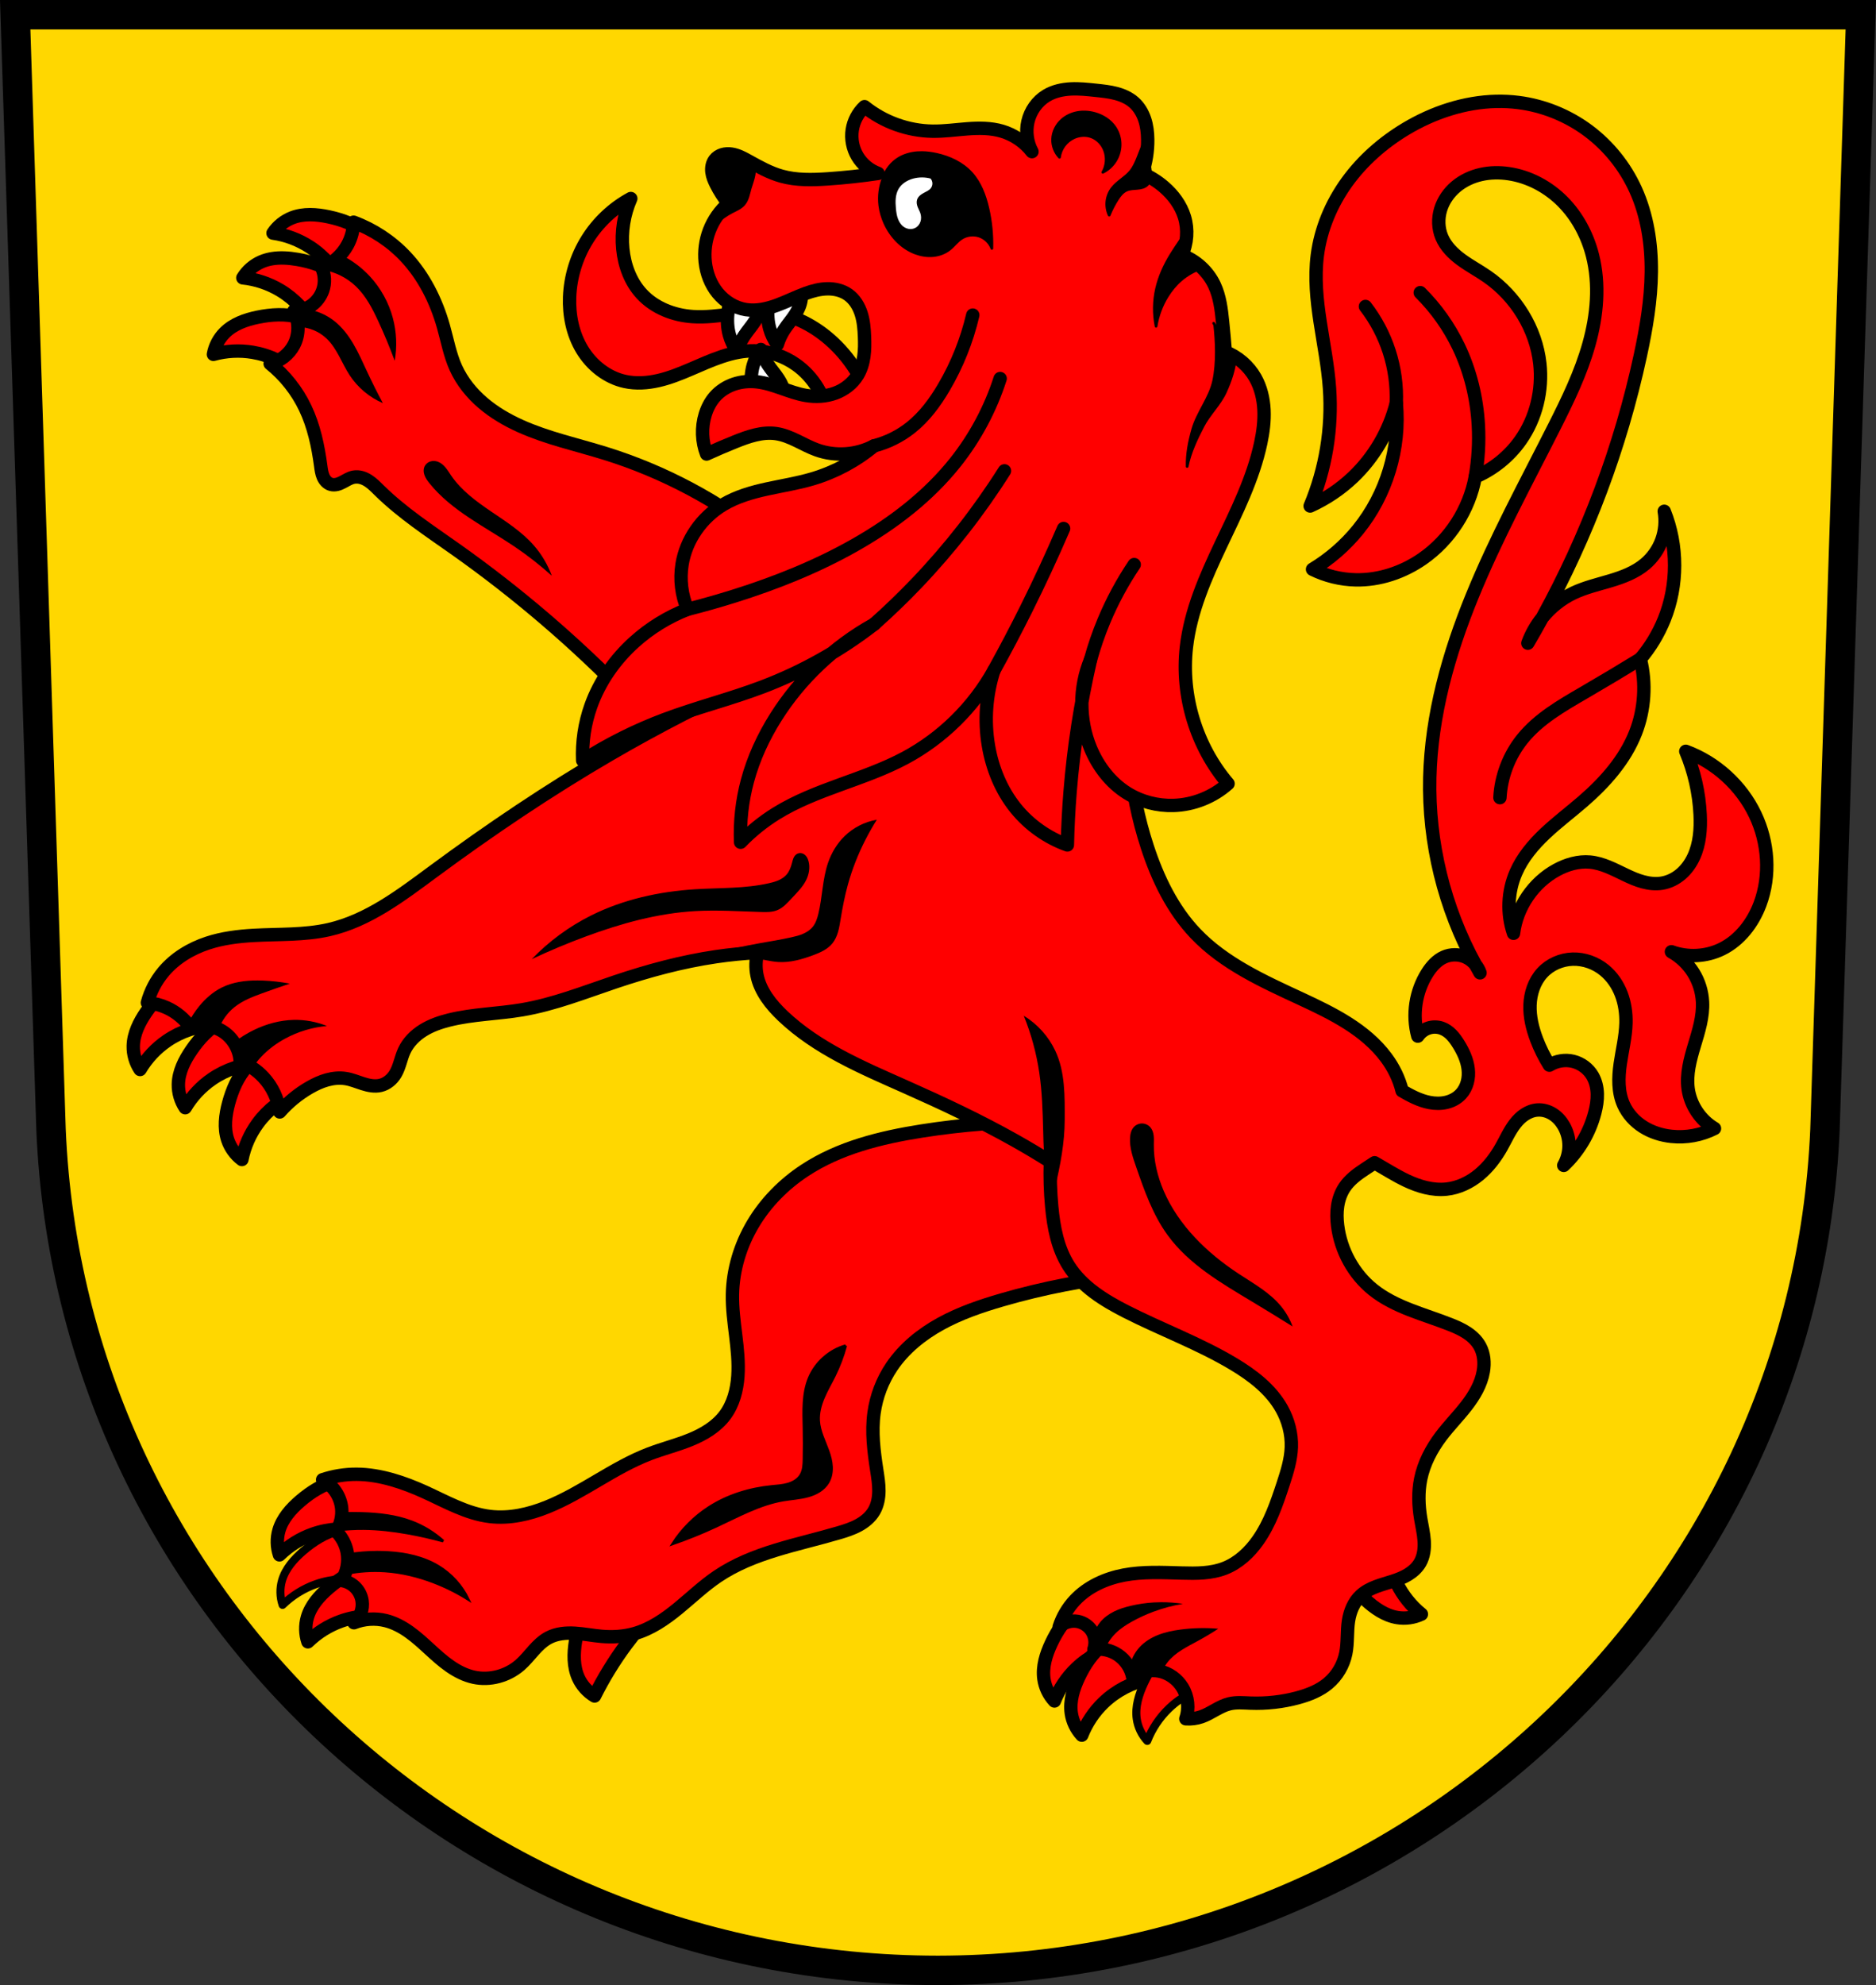 <?xml version="1.0" encoding="UTF-8" standalone="no"?>
<!-- Created with Inkscape (http://www.inkscape.org/) -->

<svg
   xmlns:dc="http://purl.org/dc/elements/1.1/"
   xmlns:cc="http://creativecommons.org/ns#"
   xmlns:rdf="http://www.w3.org/1999/02/22-rdf-syntax-ns#"
   xmlns:svg="http://www.w3.org/2000/svg"
   xmlns="http://www.w3.org/2000/svg"
   xmlns:sodipodi="http://sodipodi.sourceforge.net/DTD/sodipodi-0.dtd"
   xmlns:inkscape="http://www.inkscape.org/namespaces/inkscape"
   width="197.932mm"
   height="209.344mm"
   viewBox="0 0 701.334 741.769"
   id="svg13395"
   version="1.1"
   inkscape:version="0.91 r13725"
   sodipodi:docname="DEU Laufenburg COA.svg">
  <rect x="0" y="0" width="701.334" height="741.769" fill="#333333" stroke="none"/>
  <defs
     id="defs13397">
    <inkscape:path-effect
       effect="spiro"
       id="path-effect21100"
       is_visible="true" />
    <inkscape:path-effect
       effect="spiro"
       id="path-effect21096"
       is_visible="true" />
    <inkscape:path-effect
       effect="spiro"
       id="path-effect21055"
       is_visible="true" />
    <inkscape:path-effect
       effect="spiro"
       id="path-effect21051"
       is_visible="true" />
    <inkscape:path-effect
       effect="spiro"
       id="path-effect21047"
       is_visible="true" />
    <inkscape:path-effect
       effect="spiro"
       id="path-effect21043"
       is_visible="true" />
    <inkscape:path-effect
       effect="spiro"
       id="path-effect15719"
       is_visible="true" />
    <inkscape:path-effect
       effect="spiro"
       id="path-effect15714"
       is_visible="true" />
    <inkscape:path-effect
       effect="spiro"
       id="path-effect15709"
       is_visible="true" />
    <inkscape:path-effect
       effect="spiro"
       id="path-effect15703"
       is_visible="true" />
    <inkscape:path-effect
       effect="spiro"
       id="path-effect15699"
       is_visible="true" />
    <inkscape:path-effect
       effect="spiro"
       id="path-effect15694"
       is_visible="true" />
    <inkscape:path-effect
       effect="spiro"
       id="path-effect15690"
       is_visible="true" />
    <inkscape:path-effect
       effect="spiro"
       id="path-effect15686"
       is_visible="true" />
    <inkscape:path-effect
       effect="spiro"
       id="path-effect15682"
       is_visible="true" />
    <inkscape:path-effect
       effect="spiro"
       id="path-effect15678"
       is_visible="true" />
    <inkscape:path-effect
       effect="spiro"
       id="path-effect15674"
       is_visible="true" />
    <inkscape:path-effect
       effect="spiro"
       id="path-effect15670"
       is_visible="true" />
    <inkscape:path-effect
       effect="spiro"
       id="path-effect15611"
       is_visible="true" />
    <inkscape:path-effect
       effect="spiro"
       id="path-effect15541"
       is_visible="true" />
    <inkscape:path-effect
       effect="spiro"
       id="path-effect15537"
       is_visible="true" />
    <inkscape:path-effect
       effect="spiro"
       id="path-effect15532"
       is_visible="true" />
    <inkscape:path-effect
       effect="spiro"
       id="path-effect15528"
       is_visible="true" />
    <inkscape:path-effect
       effect="spiro"
       id="path-effect15523"
       is_visible="true" />
    <inkscape:path-effect
       effect="spiro"
       id="path-effect15518"
       is_visible="true" />
    <inkscape:path-effect
       effect="spiro"
       id="path-effect15513"
       is_visible="true" />
    <inkscape:path-effect
       effect="spiro"
       id="path-effect15508"
       is_visible="true" />
    <inkscape:path-effect
       effect="spiro"
       id="path-effect15503"
       is_visible="true" />
    <inkscape:path-effect
       effect="spiro"
       id="path-effect15499"
       is_visible="true" />
    <inkscape:path-effect
       effect="spiro"
       id="path-effect15495"
       is_visible="true" />
    <inkscape:path-effect
       effect="spiro"
       id="path-effect15387"
       is_visible="true" />
    <inkscape:path-effect
       effect="spiro"
       id="path-effect15216"
       is_visible="true" />
    <inkscape:path-effect
       effect="spiro"
       id="path-effect15212"
       is_visible="true" />
    <inkscape:path-effect
       effect="spiro"
       id="path-effect15207"
       is_visible="true" />
    <inkscape:path-effect
       effect="spiro"
       id="path-effect15203"
       is_visible="true" />
    <inkscape:path-effect
       effect="spiro"
       id="path-effect15194"
       is_visible="true" />
    <inkscape:path-effect
       effect="spiro"
       id="path-effect15189"
       is_visible="true" />
    <inkscape:path-effect
       effect="spiro"
       id="path-effect15184"
       is_visible="true" />
    <inkscape:path-effect
       effect="spiro"
       id="path-effect15179"
       is_visible="true" />
    <inkscape:path-effect
       effect="spiro"
       id="path-effect15174"
       is_visible="true" />
    <inkscape:path-effect
       effect="spiro"
       id="path-effect15170"
       is_visible="true" />
    <inkscape:path-effect
       effect="spiro"
       id="path-effect15165"
       is_visible="true" />
    <inkscape:path-effect
       effect="spiro"
       id="path-effect15159"
       is_visible="true" />
    <inkscape:path-effect
       effect="spiro"
       id="path-effect15155"
       is_visible="true" />
    <inkscape:path-effect
       effect="spiro"
       id="path-effect15151"
       is_visible="true" />
    <inkscape:path-effect
       effect="spiro"
       id="path-effect14775"
       is_visible="true" />
    <inkscape:path-effect
       effect="spiro"
       id="path-effect14771"
       is_visible="true" />
    <inkscape:path-effect
       effect="spiro"
       id="path-effect14767"
       is_visible="true" />
    <inkscape:path-effect
       effect="spiro"
       id="path-effect14763"
       is_visible="true" />
    <inkscape:path-effect
       effect="spiro"
       id="path-effect14723"
       is_visible="true" />
    <inkscape:path-effect
       effect="spiro"
       id="path-effect14723-1"
       is_visible="true" />
    <inkscape:path-effect
       effect="spiro"
       id="path-effect14723-1-8"
       is_visible="true" />
    <inkscape:path-effect
       effect="spiro"
       id="path-effect14763-1"
       is_visible="true" />
    <inkscape:path-effect
       effect="spiro"
       id="path-effect14723-1-8-4"
       is_visible="true" />
    <inkscape:path-effect
       effect="spiro"
       id="path-effect14723-1-6"
       is_visible="true" />
    <inkscape:path-effect
       effect="spiro"
       id="path-effect14723-9"
       is_visible="true" />
    <inkscape:path-effect
       effect="spiro"
       id="path-effect14723-7"
       is_visible="true" />
    <inkscape:path-effect
       effect="spiro"
       id="path-effect14723-6"
       is_visible="true" />
    <inkscape:path-effect
       effect="spiro"
       id="path-effect14723-11"
       is_visible="true" />
    <inkscape:path-effect
       effect="spiro"
       id="path-effect15203-3"
       is_visible="true" />
    <inkscape:path-effect
       effect="spiro"
       id="path-effect14723-6-2"
       is_visible="true" />
    <inkscape:path-effect
       effect="spiro"
       id="path-effect14723-7-3"
       is_visible="true" />
    <inkscape:path-effect
       effect="spiro"
       id="path-effect14723-6-2-2"
       is_visible="true" />
    <inkscape:path-effect
       effect="spiro"
       id="path-effect14723-6-2-2-8"
       is_visible="true" />
    <inkscape:path-effect
       effect="spiro"
       id="path-effect14723-6-2-2-7"
       is_visible="true" />
    <inkscape:path-effect
       effect="spiro"
       id="path-effect14723-6-2-2-9"
       is_visible="true" />
    <inkscape:path-effect
       effect="spiro"
       id="path-effect14723-6-2-2-9-6"
       is_visible="true" />
    <inkscape:path-effect
       effect="spiro"
       id="path-effect14723-6-2-2-9-5"
       is_visible="true" />
    <inkscape:path-effect
       effect="spiro"
       id="path-effect14723-6-2-2-9-9"
       is_visible="true" />
    <inkscape:path-effect
       effect="spiro"
       id="path-effect14723-6-2-2-9-5-4"
       is_visible="true" />
    <inkscape:path-effect
       effect="spiro"
       id="path-effect14723-6-2-2-9-6-3"
       is_visible="true" />
    <inkscape:path-effect
       effect="spiro"
       id="path-effect14723-6-2-2-9-8"
       is_visible="true" />
    <inkscape:path-effect
       effect="spiro"
       id="path-effect14723-6-2-2-7-7"
       is_visible="true" />
    <inkscape:path-effect
       effect="spiro"
       id="path-effect14723-6-2-2-8-9"
       is_visible="true" />
    <inkscape:path-effect
       effect="spiro"
       id="path-effect14723-6-2-2-95"
       is_visible="true" />
    <inkscape:path-effect
       effect="spiro"
       id="path-effect15495-0"
       is_visible="true" />
    <inkscape:path-effect
       effect="spiro"
       id="path-effect15611-9"
       is_visible="true" />
    <inkscape:path-effect
       effect="spiro"
       id="path-effect21100-2"
       is_visible="true" />
    <inkscape:path-effect
       effect="spiro"
       id="path-effect21100-5"
       is_visible="true" />
  </defs>
  <sodipodi:namedview
     id="base"
     pagecolor="#ffffff"
     bordercolor="#666666"
     borderopacity="1.0"
     inkscape:pageopacity="0.0"
     inkscape:pageshadow="2"
     inkscape:zoom="0.72798985"
     inkscape:cx="350.66705"
     inkscape:cy="370.88431"
     inkscape:document-units="px"
     inkscape:current-layer="layer1"
     showgrid="false"
     inkscape:window-width="1366"
     inkscape:window-height="745"
     inkscape:window-x="-8"
     inkscape:window-y="-8"
     inkscape:window-maximized="1"
     fit-margin-top="0"
     fit-margin-left="0"
     fit-margin-right="0"
     fit-margin-bottom="0"
     inkscape:snap-midpoints="true"
     inkscape:snap-smooth-nodes="true"
     inkscape:object-nodes="true"
     inkscape:snap-nodes="false" />
  <g
     inkscape:label="Ebene 1"
     inkscape:groupmode="layer"
     id="layer1"
     transform="translate(-31.018,-30.621)">
    <path
       style="fill:#ffd700;fill-rule:evenodd;stroke:none;stroke-width:11;stroke-opacity:1;fill-opacity:1"
       inkscape:connector-curvature="0"
       d="m 36.698,36.121 13.398,416.624 c 7.415,175.25 153.92,314.046 331.589,314.144 177.51,-0.215 324.069,-139.061 331.589,-314.144 l 13.398,-416.624 -344.979,0 z"
       id="path10563-0-5" />
    <path
       style="fill:none;fill-rule:evenodd;stroke:#000000;stroke-width:11;stroke-opacity:1"
       inkscape:connector-curvature="0"
       d="m 36.698,36.121 13.398,416.624 c 7.415,175.25 153.92,314.046 331.589,314.144 177.51,-0.215 324.069,-139.061 331.589,-314.144 l 13.398,-416.624 -344.979,0 z"
       id="path10563-0" />
    <path
       inkscape:connector-curvature="0"
       style="fill:#ff0000;fill-opacity:1;fill-rule:evenodd;stroke:#000000;stroke-width:5;stroke-linecap:butt;stroke-linejoin:round;stroke-miterlimit:4;stroke-dasharray:none;stroke-opacity:1"
       d="m 266.837,104.813 c -6.637,3.596 -12.315,8.944 -16.303,15.353 -3.988,6.409 -6.276,13.867 -6.57,21.409 -0.266,6.834 1.139,13.825 4.681,19.675 3.542,5.85 9.332,10.46 16.015,11.912 4.111,0.894 8.415,0.596 12.515,-0.346 4.101,-0.942 8.027,-2.513 11.894,-4.171 7.734,-3.314 15.647,-7.082 24.06,-6.922 5.535,0.105 11.007,1.975 15.524,5.175 6.495,4.601 10.945,11.984 11.98,19.876 l 16.884,-2.176 c -2.335,-9.833 -7.612,-18.946 -14.976,-25.868 -6.507,-6.115 -14.805,-10.568 -23.692,-11.439 -9.61,-0.941 -19.23,2.279 -28.864,1.635 -7.102,-0.474 -14.219,-3.226 -19.06,-8.443 -4.225,-4.553 -6.473,-10.698 -7.08,-16.88 -0.627,-6.381 0.413,-12.921 2.993,-18.791 z M 162.59,583.313 c -1.946,-0.008 -3.892,0.219 -5.782,0.683 -5.04,1.237 -9.561,4.084 -13.505,7.457 -3.503,2.996 -6.721,6.605 -8.008,11.031 -0.864,2.972 -0.79,6.207 0.204,9.139 3.523,-3.449 7.807,-6.115 12.457,-7.757 5.988,-2.115 12.574,-2.508 18.77,-1.116 l 5.324,-17.477 c -2.977,-1.286 -6.218,-1.948 -9.461,-1.96 z m 369.393,17.22 c -1.491,4.97 -1.312,10.426 0.501,15.288 1.814,4.862 5.165,9.023 8.972,12.549 3.382,3.132 7.339,5.911 11.885,6.675 3.052,0.513 6.259,0.066 9.056,-1.261 -3.834,-3.1 -6.981,-7.046 -9.152,-11.473 -2.795,-5.702 -3.948,-12.197 -3.283,-18.513 l -17.978,-3.265 z"
       id="path14721-90-7" />
    <path
       style="fill:#ff0000;fill-opacity:1;fill-rule:evenodd;stroke:#000000;stroke-width:3;stroke-linecap:butt;stroke-linejoin:round;stroke-miterlimit:4;stroke-dasharray:none;stroke-opacity:1"
       d="m 167.882,621.455 c -6.196,-1.392 -12.782,-1.001 -18.77,1.113 -4.649,1.642 -8.933,4.311 -12.456,7.76 -0.994,-2.931 -1.065,-6.168 -0.202,-9.14 1.286,-4.426 4.504,-8.034 8.007,-11.03 3.944,-3.373 8.464,-6.22 13.504,-7.457 5.039,-1.237 10.479,-0.782 15.243,1.275 l -5.326,17.479 z"
       id="path14721-1-6"
       inkscape:path-effect="#path-effect14723-7-3"
       inkscape:original-d="m 167.88223,621.45524 c 0,0 -12.79768,-0.78773 -18.77004,1.11344 -4.66143,1.48385 -12.45634,7.75963 -12.45634,7.75963 0,0 -1.1107,-6.2316 -0.20151,-9.14036 1.35538,-4.33632 4.60247,-8.02142 8.00698,-11.02981 3.85332,-3.40496 8.47576,-6.38259 13.50442,-7.45729 4.98607,-1.06559 15.2428,1.27492 15.2428,1.27492 z"
       inkscape:connector-curvature="0"
       sodipodi:nodetypes="cacaaacc"
       inkscape:transform-center-x="-11.467629"
       inkscape:transform-center-y="-9.1296108" />
    <path
       style="fill:#ff0000;fill-opacity:1;fill-rule:evenodd;stroke:#000000;stroke-width:5;stroke-linecap:butt;stroke-linejoin:round;stroke-miterlimit:4;stroke-dasharray:none;stroke-opacity:1"
       d="m 142.424,170.36 c -4.751,-4.214 -10.705,-7.056 -16.969,-8.099 -4.864,-0.81 -9.904,-0.545 -14.655,0.771 0.547,-3.047 2.049,-5.914 4.242,-8.099 3.266,-3.253 7.827,-4.856 12.341,-5.785 5.083,-1.046 10.417,-1.353 15.427,0 5.01,1.353 9.551,4.381 12.727,8.484 l -13.113,12.727 z"
       id="path14721-9"
       inkscape:path-effect="#path-effect14723-9"
       inkscape:original-d="m 142.42369,170.35978 c 0,0 -10.82216,-6.87599 -16.9694,-8.09877 -4.7979,-0.95437 -14.65542,0.77132 -14.65542,0.77132 0,0 2.04028,-5.99198 4.24236,-8.09878 3.28279,-3.14078 7.90675,-4.79706 12.34139,-5.78483 5.01926,-1.11797 10.50514,-1.49008 15.42675,0 4.87989,1.47746 12.72707,8.48442 12.72707,8.48442 z"
       inkscape:connector-curvature="0"
       sodipodi:nodetypes="cacaaacc" />
    <path
       inkscape:connector-curvature="0"
       style="fill:#ff0000;fill-opacity:1;fill-rule:evenodd;stroke:#000000;stroke-width:5;stroke-linecap:butt;stroke-linejoin:round;stroke-miterlimit:4;stroke-dasharray:none;stroke-opacity:1"
       d="m 137.114,127.017 c -2.896,-0.08 -5.774,0.286 -8.416,1.435 -2.839,1.234 -5.283,3.355 -6.904,5.992 4.904,0.508 9.695,2.1 13.928,4.628 5.452,3.256 9.957,8.073 12.843,13.73 l 16.853,-7.064 c -1.46,-4.979 -4.585,-9.456 -8.756,-12.543 -4.171,-3.087 -9.25,-4.747 -14.364,-5.627 -1.703,-0.293 -3.447,-0.503 -5.185,-0.55 z m 36.102,488.791 c -1.946,-0.008 -3.892,0.219 -5.782,0.683 -5.04,1.237 -9.561,4.084 -13.505,7.457 -3.503,2.996 -6.718,6.605 -8.004,11.031 -0.864,2.972 -0.793,6.207 0.201,9.139 3.523,-3.449 7.807,-6.118 12.457,-7.76 5.988,-2.115 12.574,-2.505 18.77,-1.113 l 5.327,-17.48 c -2.977,-1.286 -6.221,-1.945 -9.464,-1.957 z m 117.192,3.614 -26.369,1.172 c -4.961,1.522 -9.397,4.704 -12.432,8.913 -3.035,4.21 -4.629,9.307 -5.445,14.432 -0.724,4.552 -0.836,9.384 1.054,13.588 1.27,2.823 3.424,5.242 6.081,6.829 3.36,-6.722 7.306,-13.151 11.779,-19.19 7.189,-9.706 15.742,-18.399 25.33,-25.744 z"
       id="path14721-5-8" />
    <path
       style="fill:#ff0000;fill-opacity:1;fill-rule:evenodd;stroke:#000000;stroke-width:5;stroke-linecap:butt;stroke-linejoin:round;stroke-miterlimit:4;stroke-dasharray:none;stroke-opacity:1"
       d="m 159.133,137.095 c -2.668,-5.763 -6.987,-10.75 -12.311,-14.212 -4.133,-2.688 -8.858,-4.462 -13.74,-5.157 1.72,-2.573 4.245,-4.6 7.129,-5.725 4.294,-1.674 9.116,-1.318 13.625,-0.363 5.077,1.075 10.088,2.928 14.138,6.173 4.05,3.244 7,7.836 8.269,12.868 l -17.11,6.416 z"
       id="path14721-5-9-0"
       inkscape:path-effect="#path-effect14723-1-8-4"
       inkscape:original-d="m 159.13348,137.09455 c 0,0 -7.16647,-10.63184 -12.3108,-14.21219 -4.01513,-2.79442 -13.73959,-5.15726 -13.73959,-5.15726 0,0 4.26757,-4.67497 7.12872,-5.72463 4.26534,-1.5648 9.16574,-1.23248 13.62514,-0.36326 5.04726,0.98379 10.22371,2.83787 14.13785,6.17276 3.88094,3.30664 8.26858,12.86809 8.26858,12.86809 z"
       inkscape:connector-curvature="0"
       sodipodi:nodetypes="cacaaacc"
       inkscape:transform-center-x="-13.148696"
       inkscape:transform-center-y="4.4410317" />
    <path
       inkscape:connector-curvature="0"
       style="fill:#ff0000;fill-opacity:1;fill-rule:evenodd;stroke:#000000;stroke-width:5;stroke-linecap:butt;stroke-linejoin:round;stroke-miterlimit:4;stroke-dasharray:none;stroke-opacity:1"
       d="m 163.202,113.649 c -0.067,2.961 -0.851,5.904 -2.266,8.505 -2.089,3.839 -5.57,6.9 -9.643,8.483 1.195,2.643 1.337,5.743 0.386,8.483 -0.773,2.228 -2.252,4.207 -4.171,5.577 -1.919,1.371 -4.27,2.128 -6.629,2.136 2.049,3.907 2.049,8.821 0,12.728 -1.797,3.426 -5.112,6.02 -8.87,6.941 5.54,4.452 10.061,10.166 13.115,16.583 3.216,6.757 4.788,14.178 5.785,21.595 0.187,1.394 0.36,2.816 0.921,4.106 0.281,0.645 0.66,1.252 1.153,1.753 0.493,0.501 1.104,0.894 1.781,1.085 0.729,0.205 1.514,0.17 2.251,-0.006 0.737,-0.177 1.434,-0.49 2.105,-0.841 1.343,-0.702 2.638,-1.572 4.127,-1.852 0.928,-0.174 1.894,-0.109 2.807,0.133 0.913,0.242 1.776,0.655 2.572,1.162 1.593,1.015 2.916,2.392 4.263,3.716 8.578,8.424 18.726,15.039 28.54,21.985 22.954,16.247 44.414,34.602 64.02,54.762 l 21.982,-11.955 30.082,-46.665 c -17.818,-14.306 -38.342,-25.224 -60.162,-32.008 -10.609,-3.298 -21.568,-5.647 -31.706,-10.193 -5.069,-2.273 -9.92,-5.1 -14.138,-8.715 -4.218,-3.615 -7.794,-8.039 -10.079,-13.102 -2.211,-4.899 -3.168,-10.254 -4.628,-15.427 -2.731,-9.671 -7.358,-18.926 -14.268,-26.223 -5.354,-5.653 -12.027,-10.053 -19.333,-12.747 z m 258.481,336.096 c -15.424,-0.07 -30.855,1.096 -46.091,3.497 -15.33,2.415 -30.817,6.224 -43.776,14.762 -7.761,5.114 -14.467,11.881 -19.237,19.857 -4.769,7.977 -7.567,17.169 -7.739,26.461 -0.189,10.214 2.738,20.347 2.034,30.539 -0.358,5.176 -1.723,10.414 -4.82,14.577 -3.21,4.314 -8.034,7.16 -13.016,9.182 -4.982,2.022 -10.226,3.331 -15.248,5.253 -13.411,5.131 -24.863,14.473 -38.177,19.851 -6.77,2.735 -14.125,4.418 -21.376,3.562 -8.679,-1.025 -16.477,-5.547 -24.434,-9.16 -3.963,-1.8 -8.027,-3.394 -12.215,-4.582 -4.307,-1.221 -8.756,-2.012 -13.233,-2.037 -4.315,-0.024 -8.634,0.668 -12.726,2.037 3.924,2.115 6.683,6.253 7.126,10.688 0.3,3.003 -0.43,6.1 -2.037,8.653 2.077,2.063 3.516,4.759 4.072,7.633 0.706,3.648 -0.037,7.558 -2.034,10.691 1.909,0.277 3.719,1.183 5.083,2.547 1.364,1.364 2.274,3.177 2.551,5.086 0.217,1.497 0.052,3.048 -0.479,4.464 -0.531,1.416 -1.428,2.694 -2.575,3.679 3.77,-1.486 8.006,-1.762 11.937,-0.779 3.196,0.799 6.148,2.395 8.827,4.313 2.678,1.917 5.106,4.159 7.535,6.384 2.428,2.226 4.875,4.451 7.581,6.329 2.706,1.878 5.696,3.41 8.913,4.115 6.047,1.325 12.652,-0.501 17.307,-4.582 1.859,-1.63 3.408,-3.573 5.058,-5.413 1.65,-1.841 3.443,-3.614 5.63,-4.767 2.976,-1.57 6.467,-1.878 9.825,-1.676 3.359,0.202 6.674,0.884 10.026,1.169 4.094,0.348 8.261,0.098 12.215,-1.017 6.09,-1.717 11.434,-5.4 16.327,-9.411 4.893,-4.011 9.48,-8.425 14.723,-11.968 13.36,-9.029 29.83,-11.736 45.3,-16.287 2.548,-0.75 5.098,-1.563 7.433,-2.829 2.335,-1.266 4.466,-3.023 5.803,-5.318 1.311,-2.25 1.798,-4.902 1.818,-7.506 0.02,-2.604 -0.404,-5.189 -0.801,-7.763 -1.091,-7.076 -1.992,-14.282 -1.017,-21.375 0.848,-6.172 3.13,-12.144 6.616,-17.307 4.589,-6.796 11.162,-12.091 18.349,-16.039 7.188,-3.948 15.003,-6.617 22.879,-8.901 15.457,-4.482 31.324,-7.552 47.337,-9.16 l -3.562,-55.989 c -9.207,-0.934 -18.46,-1.421 -27.714,-1.462 z"
       id="path14761-0" />
    <path
       inkscape:connector-curvature="0"
       style="fill:#000000;fill-rule:evenodd;stroke:#000000;stroke-width:1px;stroke-linecap:butt;stroke-linejoin:miter;stroke-opacity:1"
       d="m 347.191,533.46 c -6.053,1.696 -11.226,6.279 -13.641,12.082 -2.427,5.834 -2.091,12.39 -1.951,18.707 0.087,3.897 0.083,7.796 0,11.693 -0.021,1.005 -0.048,2.015 -0.204,3.008 -0.157,0.993 -0.447,1.976 -0.965,2.838 -0.523,0.872 -1.268,1.601 -2.115,2.164 -0.847,0.563 -1.794,0.962 -2.77,1.246 -1.952,0.569 -4.005,0.677 -6.029,0.878 -8.253,0.818 -16.404,3.314 -23.383,7.794 -5.453,3.501 -10.14,8.187 -13.641,13.64 5.564,-1.93 11.028,-4.142 16.368,-6.625 8.122,-3.777 16.115,-8.237 24.944,-9.745 3.071,-0.525 6.214,-0.683 9.22,-1.506 1.503,-0.411 2.966,-0.991 4.279,-1.83 1.313,-0.839 2.472,-1.947 3.262,-3.289 1.021,-1.736 1.39,-3.8 1.299,-5.812 -0.091,-2.012 -0.621,-3.981 -1.299,-5.877 -1.334,-3.731 -3.272,-7.348 -3.509,-11.303 -0.179,-2.992 0.641,-5.967 1.815,-8.725 1.174,-2.758 2.701,-5.35 4.032,-8.035 1.792,-3.616 3.231,-7.408 4.288,-11.303 z m -184.523,62.636 c -1.194,0 -2.389,0.017 -3.583,0.052 l -1.79,6.202 c 3.199,-0.392 6.42,-0.575 9.643,-0.55 5.5,0.042 10.983,0.691 16.398,1.651 4.5,0.798 8.962,1.811 13.366,3.033 -3.418,-3.082 -7.411,-5.527 -11.711,-7.166 -5.948,-2.268 -12.376,-2.98 -18.739,-3.169 -1.194,-0.035 -2.389,-0.052 -3.583,-0.052 z m 9.668,14.54 c -3.838,-0.011 -7.677,0.305 -11.461,0.946 l -0.411,7.027 c 4.751,-0.963 9.629,-1.288 14.466,-0.965 6.227,0.416 12.363,1.904 18.192,4.133 4.516,1.727 8.86,3.901 12.951,6.477 -2.448,-5.118 -6.432,-9.488 -11.3,-12.4 -5.571,-3.333 -12.119,-4.711 -18.6,-5.098 -1.277,-0.076 -2.558,-0.117 -3.837,-0.121 z"
       id="path15205-3" />
    <path
       style="fill:#ff0000;fill-opacity:1;fill-rule:evenodd;stroke:#000000;stroke-width:5;stroke-linecap:butt;stroke-linejoin:round;stroke-miterlimit:4;stroke-dasharray:none;stroke-opacity:1"
       d="m 111.267,413.62 c -6.345,0.255 -12.607,2.333 -17.846,5.922 -4.067,2.787 -7.517,6.471 -10.03,10.713 -1.717,-2.575 -2.622,-5.684 -2.555,-8.778 0.1,-4.608 2.277,-8.925 4.887,-12.723 2.939,-4.277 6.571,-8.195 11.121,-10.691 4.549,-2.497 9.922,-3.462 15.055,-2.704 l -0.632,18.262 z"
       id="path14721-90-7-5-72"
       inkscape:path-effect="#path-effect14723-6-2-2-95"
       inkscape:original-d="m 111.26728,413.61985 c 0,0 -12.567073,2.5436 -17.845921,5.92248 -4.120151,2.63719 -10.030047,10.71291 -10.030047,10.71291 0,0 -2.682236,-5.73344 -2.555029,-8.77831 0.189592,-4.53923 2.374951,-8.93782 4.887097,-12.72329 2.843365,-4.28449 6.540073,-8.35472 11.120661,-10.69148 4.541789,-2.31694 15.055049,-2.70429 15.055049,-2.70429 z"
       inkscape:connector-curvature="0"
       sodipodi:nodetypes="cacaaacc"
       inkscape:transform-center-x="-8.3171981"
       inkscape:transform-center-y="-11.328658" />
    <path
       style="fill:#ff0000;fill-opacity:1;fill-rule:evenodd;stroke:#000000;stroke-width:5;stroke-linecap:butt;stroke-linejoin:round;stroke-miterlimit:4;stroke-dasharray:none;stroke-opacity:1"
       d="m 128.13,427.897 c -6.345,0.255 -12.607,2.333 -17.846,5.922 -4.067,2.787 -7.517,6.471 -10.03,10.713 -1.717,-2.575 -2.622,-5.684 -2.555,-8.778 0.1,-4.608 2.277,-8.925 4.887,-12.723 2.939,-4.277 6.571,-8.195 11.121,-10.691 4.549,-2.497 9.922,-3.462 15.055,-2.704 l -0.632,18.262 z"
       id="path14721-90-7-5-0-4"
       inkscape:path-effect="#path-effect14723-6-2-2-8-9"
       inkscape:original-d="m 128.13049,427.8974 c 0,0 -12.56708,2.54359 -17.84592,5.92247 -4.12016,2.63719 -10.03005,10.71292 -10.03005,10.71292 0,0 -2.682237,-5.73345 -2.55503,-8.77832 0.189591,-4.53923 2.37495,-8.93782 4.8871,-12.72328 2.84338,-4.2845 6.54007,-8.35473 11.12066,-10.69148 4.54179,-2.31694 15.05505,-2.70429 15.05505,-2.70429 z"
       inkscape:connector-curvature="0"
       sodipodi:nodetypes="cacaaacc"
       inkscape:transform-center-x="-8.3171981"
       inkscape:transform-center-y="-11.328658" />
    <path
       style="fill:#ff0000;fill-opacity:1;fill-rule:evenodd;stroke:#000000;stroke-width:5;stroke-linecap:butt;stroke-linejoin:round;stroke-miterlimit:4;stroke-dasharray:none;stroke-opacity:1"
       d="m 142.193,438.927 c -5.898,2.354 -11.11,6.399 -14.854,11.528 -2.907,3.983 -4.932,8.605 -5.889,13.442 -2.477,-1.856 -4.365,-4.486 -5.333,-7.426 -1.441,-4.378 -0.826,-9.173 0.37,-13.625 1.347,-5.012 3.466,-9.915 6.924,-13.785 3.458,-3.869 8.202,-6.569 13.295,-7.564 l 5.487,17.43 z"
       id="path14721-90-7-5-4-2"
       inkscape:path-effect="#path-effect14723-6-2-2-7-7"
       inkscape:original-d="m 142.19341,438.92685 c 0,0 -11.00223,6.58405 -14.85418,11.5282 -3.00646,3.8589 -5.88894,13.4419 -5.88894,13.4419 0,0 -4.43885,-4.51269 -5.33311,-7.42606 -1.3332,-4.34319 -0.73779,-9.21847 0.37004,-13.62452 1.25388,-4.98688 3.38374,-10.05594 6.92441,-13.78491 3.5107,-3.69738 13.29461,-7.56426 13.29461,-7.56426 z"
       inkscape:connector-curvature="0"
       sodipodi:nodetypes="cacaaacc"
       inkscape:transform-center-x="-4.6416169"
       inkscape:transform-center-y="-13.646232" />
    <path
       style="fill:#ff0000;fill-opacity:1;fill-rule:evenodd;stroke:#000000;stroke-width:5;stroke-linecap:butt;stroke-linejoin:round;stroke-miterlimit:4;stroke-dasharray:none;stroke-opacity:1"
       d="m 450.044,645.309 c -6.221,1.275 -12.066,4.336 -16.657,8.723 -3.565,3.406 -6.375,7.598 -8.171,12.19 -2.11,-2.265 -3.504,-5.187 -3.937,-8.251 -0.645,-4.564 0.808,-9.175 2.771,-13.345 2.211,-4.695 5.164,-9.147 9.251,-12.345 4.087,-3.198 9.233,-5.016 14.422,-5.097 l 2.322,18.125 z"
       id="path14721-90-7-5-7-91"
       inkscape:path-effect="#path-effect14723-6-2-2-9-8"
       inkscape:original-d="m 450.04403,645.30903 c 0,0 -11.99233,4.53694 -16.65715,8.72289 -3.64089,3.26711 -8.17101,12.19018 -8.17101,12.19018 0,0 -3.57183,-5.22583 -3.93732,-8.25136 -0.54497,-4.51039 0.90238,-9.20383 2.77116,-13.34486 2.11516,-4.68695 5.10704,-9.30006 9.2508,-12.34491 4.10868,-3.01905 14.42186,-5.09676 14.42186,-5.09676 z"
       inkscape:connector-curvature="0"
       sodipodi:nodetypes="cacaaacc"
       inkscape:transform-center-x="-6.6324308"
       inkscape:transform-center-y="-12.573512" />
    <path
       style="fill:#ff0000;fill-opacity:1;fill-rule:evenodd;stroke:#000000;stroke-width:5;stroke-linecap:butt;stroke-linejoin:round;stroke-miterlimit:4;stroke-dasharray:none;stroke-opacity:1"
       d="m 460.271,658.076 c -6.221,1.275 -12.066,4.336 -16.657,8.723 -3.565,3.406 -6.375,7.598 -8.171,12.19 -2.11,-2.265 -3.504,-5.187 -3.937,-8.251 -0.645,-4.564 0.808,-9.175 2.771,-13.345 2.211,-4.695 5.164,-9.147 9.251,-12.345 4.087,-3.198 9.233,-5.016 14.422,-5.097 l 2.322,18.125 z"
       id="path14721-90-7-5-7-8-6"
       inkscape:path-effect="#path-effect14723-6-2-2-9-6-3"
       inkscape:original-d="m 460.27075,658.07604 c 0,0 -11.99234,4.53693 -16.65715,8.72289 -3.6409,3.26711 -8.17102,12.19018 -8.17102,12.19018 0,0 -3.57183,-5.22583 -3.93732,-8.25136 -0.54497,-4.51039 0.90238,-9.20383 2.77117,-13.34486 2.11515,-4.68695 5.10703,-9.30006 9.2508,-12.34491 4.10867,-3.01906 14.42185,-5.09677 14.42185,-5.09677 z"
       inkscape:connector-curvature="0"
       sodipodi:nodetypes="cacaaacc"
       inkscape:transform-center-x="-6.6324308"
       inkscape:transform-center-y="-12.573512" />
    <path
       style="fill:#ff0000;fill-opacity:1;fill-rule:evenodd;stroke:#000000;stroke-width:3;stroke-linecap:butt;stroke-linejoin:round;stroke-miterlimit:4;stroke-dasharray:none;stroke-opacity:1"
       d="m 484.745,660.235 c -6.221,1.275 -12.066,4.336 -16.657,8.723 -3.565,3.406 -6.375,7.598 -8.171,12.19 -2.11,-2.265 -3.504,-5.187 -3.937,-8.251 -0.645,-4.564 0.808,-9.175 2.771,-13.345 2.211,-4.695 5.164,-9.147 9.251,-12.345 4.087,-3.198 9.233,-5.016 14.422,-5.097 l 2.322,18.125 z"
       id="path14721-90-7-5-7-0-8"
       inkscape:path-effect="#path-effect14723-6-2-2-9-5-4"
       inkscape:original-d="m 484.74533,660.23549 c 0,0 -11.99233,4.53694 -16.65715,8.72289 -3.6409,3.26712 -8.17102,12.19018 -8.17102,12.19018 0,0 -3.57183,-5.22583 -3.93732,-8.25136 -0.54496,-4.51039 0.90239,-9.20383 2.77117,-13.34486 2.11515,-4.68695 5.10703,-9.30006 9.2508,-12.34491 4.10868,-3.01905 14.42185,-5.09676 14.42185,-5.09676 z"
       inkscape:connector-curvature="0"
       sodipodi:nodetypes="cacaaacc"
       inkscape:transform-center-x="-6.6324308"
       inkscape:transform-center-y="-12.573512" />
    <path
       inkscape:connector-curvature="0"
       id="path15493-5"
       d="m 590.424,68.494 c -11.855,0.26 -23.618,4.15 -33.838,10.273 -8.543,5.119 -16.187,11.818 -22.02,19.891 -5.832,8.073 -9.818,17.537 -11.076,27.416 -2.107,16.549 3.388,33.044 4.561,49.686 1.053,14.943 -1.451,30.125 -7.244,43.939 5.927,-2.671 11.397,-6.353 16.102,-10.84 7.808,-7.448 13.458,-17.133 16.1,-27.596 1.587,16.82 -3.665,34.187 -14.311,47.307 -4.755,5.86 -10.534,10.886 -16.996,14.783 4.994,2.467 10.533,3.822 16.102,3.941 8.897,0.19 17.74,-2.802 25.045,-7.885 10.201,-7.098 17.436,-18.328 19.68,-30.551 6.795,-2.908 12.752,-7.746 16.994,-13.799 5.761,-8.219 8.255,-18.603 7.156,-28.58 -1.43,-12.987 -8.939,-25.082 -19.678,-32.523 -3.137,-2.174 -6.528,-3.971 -9.613,-6.219 -3.085,-2.248 -5.917,-5.04 -7.383,-8.564 -1.34,-3.221 -1.438,-6.911 -0.434,-10.252 1.004,-3.341 3.08,-6.324 5.752,-8.566 2.672,-2.242 5.924,-3.755 9.326,-4.527 3.402,-0.772 6.951,-0.816 10.402,-0.307 7.647,1.128 14.795,4.993 20.229,10.49 5.433,5.497 9.176,12.571 11.078,20.062 2.754,10.846 1.698,22.387 -1.324,33.162 -3.023,10.775 -7.943,20.908 -12.988,30.896 -10.546,20.881 -21.768,41.47 -30.623,63.123 -8.855,21.653 -15.34,44.568 -15.891,67.955 -0.571,24.253 5.409,48.616 17.08,69.881 0.738,0.91 1.329,1.939 1.705,3.049 -0.586,-1.006 -1.145,-2.028 -1.705,-3.049 -0.993,-1.223 -2.261,-2.224 -3.703,-2.859 -2.515,-1.108 -5.494,-1.109 -8.01,-0.004 -2.667,1.172 -4.693,3.458 -6.262,5.912 -4.423,6.919 -5.757,15.737 -3.578,23.654 0.942,-1.403 2.362,-2.481 3.967,-3.012 1.605,-0.531 3.386,-0.511 4.979,0.055 1.379,0.49 2.598,1.369 3.623,2.414 1.025,1.045 1.866,2.255 2.639,3.498 1.777,2.857 3.238,5.99 3.619,9.332 0.191,1.671 0.105,3.381 -0.336,5.004 -0.441,1.623 -1.243,3.159 -2.389,4.391 -1.438,1.546 -3.385,2.576 -5.439,3.062 -2.054,0.486 -4.212,0.446 -6.285,0.049 -3.667,-0.702 -7.01,-2.478 -10.256,-4.352 -1.091,-4.474 -3.192,-8.716 -5.949,-12.422 -7.756,-10.424 -19.934,-16.45 -31.721,-21.918 -14.164,-6.571 -28.834,-13.158 -39.592,-24.475 -8.581,-9.027 -14.125,-20.553 -17.996,-32.391 -6.796,-20.785 -8.781,-43.128 -5.758,-64.785 L 372.823,261.373 c -39.555,13.009 -77.743,30.167 -113.734,51.105 -22.906,13.325 -44.91,28.168 -66.227,43.91 -12.015,8.873 -24.309,18.27 -38.871,21.594 -9.165,2.092 -18.688,1.635 -28.074,2.16 -5.846,0.327 -11.714,1.049 -17.275,2.879 -6.34,2.086 -12.276,5.676 -16.557,10.797 -2.788,3.335 -4.84,7.282 -5.969,11.48 2.495,0.209 4.952,0.848 7.232,1.881 3.554,1.61 6.665,4.188 8.908,7.381 3.841,-1.28 8.23,-0.804 11.707,1.271 3.982,2.376 6.648,6.822 6.871,11.453 3.274,1.269 6.256,3.287 8.652,5.854 3.317,3.552 5.486,8.159 6.109,12.979 3.194,-3.643 6.994,-6.753 11.197,-9.162 2.048,-1.174 4.203,-2.185 6.479,-2.814 2.275,-0.629 4.679,-0.867 7.01,-0.492 2.202,0.354 4.277,1.238 6.402,1.912 2.126,0.674 4.407,1.142 6.578,0.633 2.359,-0.554 4.358,-2.246 5.598,-4.328 1.583,-2.658 2.001,-5.849 3.309,-8.652 1.482,-3.177 4.077,-5.752 7.057,-7.6 2.979,-1.848 6.337,-3.01 9.74,-3.852 8.904,-2.202 18.189,-2.286 27.232,-3.818 11.976,-2.029 23.354,-6.563 34.867,-10.434 12.284,-4.13 24.844,-7.533 37.666,-9.416 5.147,-0.756 10.33,-1.266 15.525,-1.527 -0.716,2.732 -0.805,5.628 -0.256,8.398 1.19,6.006 5.231,11.054 9.672,15.27 12.858,12.206 29.608,19.27 45.811,26.467 13.909,6.178 27.71,12.643 40.975,20.105 4.477,2.518 8.89,5.149 13.234,7.889 -0.183,5.602 -0.013,11.216 0.51,16.797 0.722,7.719 2.202,15.598 6.361,22.141 4.95,7.788 13.155,12.865 21.379,17.051 13.295,6.766 27.412,11.935 40.211,19.598 7.139,4.274 14.024,9.524 18.07,16.795 2.41,4.331 3.72,9.298 3.562,14.252 -0.149,4.707 -1.59,9.266 -3.055,13.742 -2.407,7.355 -4.972,14.788 -9.416,21.123 -3.158,4.502 -7.346,8.44 -12.471,10.436 -5.046,1.965 -10.62,1.936 -16.033,1.781 -7.228,-0.207 -14.529,-0.584 -21.633,0.764 -6.86,1.302 -13.547,4.323 -18.324,9.416 -2.649,2.824 -4.664,6.241 -5.854,9.926 1.805,-1.698 4.433,-2.478 6.871,-2.037 2.252,0.407 4.299,1.838 5.455,3.812 1.156,1.975 1.4,4.46 0.652,6.623 3.084,-0.417 6.312,0.319 8.908,2.035 2.883,1.905 4.95,5.005 5.6,8.398 2.792,-2.106 6.493,-2.96 9.926,-2.291 3.567,0.696 6.759,3.006 8.652,6.107 2.113,3.461 2.593,7.873 1.273,11.707 1.976,0.148 3.982,-0.114 5.854,-0.764 3.631,-1.261 6.697,-3.933 10.434,-4.834 2.567,-0.619 5.252,-0.353 7.891,-0.256 5.996,0.222 12.025,-0.458 17.814,-2.035 4.022,-1.096 8.003,-2.666 11.197,-5.344 3.386,-2.839 5.741,-6.868 6.617,-11.199 0.811,-4.009 0.388,-8.174 1.02,-12.215 0.549,-3.514 1.972,-6.998 4.58,-9.416 1.616,-1.498 3.614,-2.527 5.672,-3.314 2.058,-0.787 4.194,-1.35 6.289,-2.031 1.992,-0.648 3.962,-1.41 5.746,-2.508 1.784,-1.098 3.385,-2.551 4.436,-4.363 1.415,-2.44 1.75,-5.373 1.566,-8.188 -0.184,-2.814 -0.851,-5.571 -1.312,-8.354 -0.81,-4.881 -0.984,-9.913 0,-14.762 1.188,-5.85 4.033,-11.273 7.635,-16.033 2.939,-3.885 6.381,-7.363 9.373,-11.207 2.992,-3.844 5.573,-8.17 6.406,-12.969 0.552,-3.181 0.279,-6.586 -1.273,-9.416 -1.134,-2.066 -2.894,-3.737 -4.861,-5.035 -1.967,-1.298 -4.144,-2.245 -6.336,-3.109 -9.831,-3.876 -20.505,-6.378 -28.758,-12.979 -7.297,-5.836 -12.08,-14.652 -13.234,-23.924 -0.304,-2.446 -0.369,-4.933 0.002,-7.369 0.371,-2.436 1.187,-4.823 2.543,-6.881 1.876,-2.846 4.685,-4.934 7.531,-6.811 1.242,-0.819 2.503,-1.62 3.736,-2.455 3.933,2.247 7.753,4.704 11.844,6.646 4.692,2.228 9.88,3.756 15.045,3.207 4.465,-0.474 8.686,-2.5 12.154,-5.352 3.468,-2.852 6.22,-6.504 8.42,-10.418 1.646,-2.928 3.014,-6.038 5.074,-8.691 1.03,-1.327 2.233,-2.533 3.641,-3.449 1.407,-0.917 3.026,-1.537 4.701,-1.656 2.013,-0.143 4.048,0.45 5.752,1.531 1.704,1.081 3.083,2.633 4.088,4.383 1.285,2.236 1.973,4.811 1.973,7.391 0,2.579 -0.688,5.156 -1.973,7.393 5.613,-5.314 9.693,-12.229 11.629,-19.711 0.593,-2.29 0.99,-4.649 0.922,-7.014 -0.068,-2.365 -0.617,-4.746 -1.816,-6.785 -1.562,-2.655 -4.227,-4.637 -7.219,-5.369 -2.992,-0.733 -6.271,-0.205 -8.883,1.428 -1.904,-3.037 -3.507,-6.263 -4.777,-9.615 -1.554,-4.1 -2.618,-8.45 -2.467,-12.832 0.151,-4.382 1.599,-8.813 4.561,-12.047 2.889,-3.155 7.12,-4.996 11.396,-5.123 4.276,-0.127 8.554,1.423 11.861,4.137 2.84,2.33 4.968,5.474 6.287,8.902 1.319,3.429 1.848,7.136 1.764,10.809 -0.118,5.161 -1.417,10.214 -2.146,15.324 -0.73,5.111 -0.852,10.514 1.252,15.229 1.525,3.418 4.173,6.286 7.338,8.283 3.165,1.997 6.829,3.144 10.551,3.543 5.502,0.59 11.169,-0.451 16.102,-2.957 -5.275,-3.111 -9.006,-8.716 -9.84,-14.783 -0.753,-5.48 0.74,-10.997 2.332,-16.295 1.592,-5.298 3.316,-10.702 3.035,-16.227 -0.195,-3.83 -1.376,-7.606 -3.398,-10.863 -2.023,-3.258 -4.884,-5.991 -8.23,-7.863 6.052,2.211 12.998,1.847 18.785,-0.984 6.757,-3.307 11.659,-9.716 14.312,-16.756 4.054,-10.755 3.16,-23.134 -1.789,-33.508 -5.166,-10.829 -14.683,-19.505 -25.941,-23.652 3.151,7.491 4.976,15.536 5.367,23.652 0.258,5.362 -0.14,10.895 -2.391,15.77 -1.125,2.437 -2.712,4.678 -4.746,6.43 -2.034,1.752 -4.525,3.001 -7.176,3.426 -2.331,0.374 -4.732,0.11 -7.012,-0.502 -2.28,-0.612 -4.452,-1.564 -6.584,-2.578 -4.263,-2.029 -8.537,-4.368 -13.238,-4.805 -4.334,-0.403 -8.7,0.877 -12.523,2.957 -8.702,4.733 -14.887,13.821 -16.1,23.652 -2.511,-7.318 -2.185,-15.57 0.895,-22.668 2.448,-5.642 6.507,-10.449 10.984,-14.666 4.478,-4.217 9.411,-7.917 14.061,-11.943 8.223,-7.119 15.706,-15.498 19.68,-25.623 3.422,-8.719 4.056,-18.508 1.789,-27.596 3.748,-4.406 6.779,-9.419 8.943,-14.783 5.165,-12.802 5.165,-27.606 0,-40.408 0.633,3.604 0.305,7.373 -0.943,10.812 -1.249,3.439 -3.413,6.54 -6.211,8.898 -3.711,3.128 -8.38,4.875 -13.031,6.264 -4.651,1.388 -9.423,2.49 -13.805,4.578 -4.498,2.143 -8.471,5.339 -11.6,9.215 -1.756,3.194 -3.544,6.37 -5.396,9.51 1.249,-3.444 3.096,-6.66 5.396,-9.51 16.846,-30.646 29.251,-63.733 36.646,-97.914 2.228,-10.299 4.012,-20.75 4.111,-31.287 0.099,-10.537 -1.537,-21.209 -5.9,-30.801 -3.934,-8.649 -10.069,-16.295 -17.689,-21.971 -7.621,-5.675 -16.713,-9.364 -26.141,-10.553 -2.728,-0.344 -5.469,-0.478 -8.205,-0.418 z"
       style="fill:#ff0000;fill-opacity:1;fill-rule:evenodd;stroke:#000000;stroke-width:5;stroke-linecap:butt;stroke-linejoin:round;stroke-miterlimit:4;stroke-dasharray:none;stroke-opacity:1" />
    <path
       sodipodi:nodetypes="ccsscsscccssscsssccccscsscsssccccsssssssccscssssssscccccccscsscssccssscccccsscscsscccccssccscssscsscccsscssscsssscssscsssccssscccsssccccsssccscsscc"
       inkscape:connector-curvature="0"
       style="fill:#000000;fill-rule:evenodd;stroke:none;stroke-width:1px;stroke-linecap:butt;stroke-linejoin:miter;stroke-opacity:1"
       d="m 159.006,126.105 -7.037,5.401 c 4.497,0.782 8.748,2.922 12.052,6.072 3.759,3.583 6.202,8.305 8.388,13.016 2.257,4.863 4.317,9.819 6.171,14.849 0.929,-5.268 0.697,-10.739 -0.674,-15.909 -1.55,-5.842 -4.558,-11.292 -8.678,-15.715 -2.924,-3.139 -6.401,-5.763 -10.221,-7.714 z m -17.549,19.765 1.447,6.944 c 3.735,0.147 7.401,1.682 10.125,4.242 2.003,1.882 3.473,4.254 4.78,6.672 1.307,2.418 2.479,4.92 3.995,7.213 2.999,4.536 7.343,8.167 12.339,10.314 -2.101,-3.93 -4.093,-7.917 -5.976,-11.955 -1.587,-3.402 -3.102,-6.849 -4.999,-10.088 -1.898,-3.239 -4.205,-6.289 -7.151,-8.616 -4.088,-3.231 -9.352,-4.938 -14.559,-4.724 z m 51.876,57.003 c -0.458,-0.021 -0.917,0.031 -1.357,0.161 -0.88,0.26 -1.667,0.847 -2.115,1.648 -0.294,0.525 -0.439,1.13 -0.451,1.731 -0.013,0.601 0.103,1.201 0.303,1.768 0.401,1.134 1.128,2.121 1.883,3.058 8.287,10.276 20.671,16.157 31.625,23.524 4.944,3.325 9.652,7.004 14.077,10.994 -1.519,-4.167 -3.821,-8.047 -6.749,-11.377 -4.465,-5.078 -10.251,-8.772 -15.845,-12.571 -5.594,-3.798 -11.191,-7.882 -15.01,-13.461 -0.693,-1.013 -1.323,-2.071 -2.109,-3.014 -0.785,-0.943 -1.748,-1.781 -2.903,-2.195 -0.432,-0.155 -0.89,-0.245 -1.348,-0.266 z m 165.478,134.056 c -4.52,0.767 -8.792,2.944 -12.07,6.149 -2.803,2.741 -4.866,6.196 -6.146,9.902 -2.122,6.142 -2.103,12.814 -3.642,19.128 -0.414,1.698 -0.963,3.41 -2.05,4.78 -0.953,1.201 -2.275,2.071 -3.682,2.68 -1.407,0.609 -2.906,0.974 -4.403,1.305 -3.845,0.851 -7.731,1.499 -11.613,2.164 -6.156,1.055 -12.822,2.734 -18.962,3.88 l 1.886,1.472 c 2.386,0.174 4.78,0.248 7.173,0.226 2.62,-0.024 5.247,-0.166 7.853,0.114 2.979,0.32 5.891,1.189 8.883,1.366 4.393,0.261 8.737,-0.978 12.865,-2.504 2.701,-0.999 5.468,-2.207 7.287,-4.44 1.013,-1.243 1.673,-2.742 2.121,-4.282 0.448,-1.54 0.692,-3.129 0.952,-4.712 0.717,-4.365 1.555,-8.715 2.733,-12.979 1.587,-5.742 3.787,-11.312 6.486,-16.624 1.325,-2.607 2.771,-5.152 4.328,-7.627 z m -28.388,12.475 c -0.597,-0.054 -1.213,0.102 -1.7,0.451 -0.505,0.362 -0.858,0.904 -1.098,1.478 -0.24,0.574 -0.377,1.185 -0.535,1.787 -0.398,1.52 -0.945,3.042 -1.96,4.242 -0.8,0.946 -1.86,1.65 -2.99,2.158 -1.13,0.508 -2.333,0.829 -3.54,1.107 -9.059,2.084 -18.471,1.702 -27.748,2.285 -13.419,0.843 -26.823,3.785 -38.851,9.794 -8.257,4.125 -15.802,9.673 -22.202,16.324 6.621,-3.117 13.377,-5.949 20.242,-8.486 13.146,-4.861 26.818,-8.661 40.811,-9.47 8.261,-0.477 16.54,0.093 24.811,0.328 1.985,0.056 4.033,0.083 5.877,-0.652 2.246,-0.896 3.902,-2.802 5.55,-4.573 1.905,-2.048 3.943,-4.042 5.222,-6.529 1.13,-2.198 1.608,-4.792 0.98,-7.182 -0.164,-0.625 -0.404,-1.236 -0.779,-1.762 -0.375,-0.526 -0.894,-0.965 -1.506,-1.175 -0.189,-0.065 -0.385,-0.106 -0.584,-0.124 z m -203.006,47.58 c -4.659,-0.02 -9.364,0.59 -13.514,2.656 -3.242,1.614 -6.022,4.06 -8.326,6.854 -1.655,2.007 -3.083,4.202 -4.245,6.53 2.166,0.436 4.344,0.818 6.53,1.144 1.682,0.251 3.37,0.468 5.061,0.652 1.174,-3.052 3.167,-5.783 5.714,-7.834 3.047,-2.454 6.771,-3.886 10.447,-5.225 3.412,-1.243 6.839,-2.438 10.283,-3.589 -3.284,-0.628 -6.614,-1.012 -9.955,-1.144 -0.662,-0.026 -1.329,-0.04 -1.994,-0.043 z m 286.331,13.186 c 2.773,6.822 4.725,13.979 5.8,21.264 1.053,7.139 1.265,14.372 1.45,21.586 0.074,2.901 0.144,5.804 0.322,8.7 0.129,2.093 0.144,4.193 0.322,6.282 0.192,2.263 0.21,4.572 0.804,6.764 0.352,1.3 0.838,2.871 1.614,3.707 0.534,-1.432 1.097,-2.862 1.447,-4.35 1.925,-8.183 3.524,-16.562 3.546,-24.968 0.023,-8.726 0.225,-17.968 -3.546,-25.936 -2.54,-5.368 -6.682,-9.967 -11.758,-13.05 z m -272.91,1.549 c -5.145,0.112 -10.224,1.509 -14.856,3.753 -2.532,1.227 -4.942,2.707 -7.182,4.409 l 2.937,6.693 3.429,3.426 c 1.053,-1.629 2.256,-3.16 3.59,-4.569 2.547,-2.69 5.564,-4.922 8.818,-6.693 4.826,-2.628 10.195,-4.249 15.669,-4.733 -3.922,-1.594 -8.171,-2.377 -12.404,-2.285 z m 317.263,38.71 c -1.162,-0.048 -2.337,0.422 -3.141,1.261 -0.525,0.548 -0.887,1.234 -1.116,1.957 -0.229,0.723 -0.328,1.484 -0.365,2.241 -0.176,3.636 1.031,7.18 2.223,10.62 3.099,8.946 6.276,18.04 11.857,25.688 7.901,10.829 19.876,17.798 31.369,24.699 5.133,3.082 10.237,6.211 15.313,9.386 -0.978,-2.679 -2.403,-5.195 -4.199,-7.411 -4.271,-5.269 -10.39,-8.618 -16.055,-12.348 -11.754,-7.739 -22.338,-17.955 -27.912,-30.876 -2.352,-5.452 -3.776,-11.351 -3.704,-17.288 0.013,-1.115 0.078,-2.234 -0.052,-3.342 -0.13,-1.108 -0.47,-2.22 -1.181,-3.079 -0.742,-0.895 -1.874,-1.46 -3.036,-1.509 z m 6.981,178.887 c -0.91,0.005 -1.818,0.033 -2.727,0.087 -2.918,0.172 -5.821,0.599 -8.666,1.271 -2.116,0.5 -4.212,1.138 -6.162,2.099 -1.95,0.961 -3.757,2.253 -5.148,3.923 -1.2,1.441 -2.075,3.152 -2.538,4.968 l 1.481,3.701 2.749,1.583 c 0.896,-2.205 2.231,-4.228 3.908,-5.917 1.839,-1.852 4.06,-3.283 6.344,-4.545 2.514,-1.388 5.132,-2.588 7.822,-3.592 3.592,-1.342 7.313,-2.337 11.096,-2.962 -2.697,-0.424 -5.429,-0.629 -8.159,-0.615 z m 14.281,9.686 c -2.365,0.053 -4.729,0.235 -7.074,0.547 -2.82,0.376 -5.629,0.945 -8.277,1.985 -2.648,1.039 -5.138,2.567 -7.049,4.675 -1.943,2.143 -3.244,4.86 -3.698,7.717 l 2.007,2.325 c 1.404,-0.247 2.815,-0.458 4.229,-0.634 2.001,-0.248 4.012,-0.425 6.026,-0.529 0.516,-1.21 1.192,-2.35 2.007,-3.382 2.875,-3.64 7.234,-5.711 11.31,-7.927 2.597,-1.412 5.138,-2.928 7.612,-4.545 -2.357,-0.207 -4.727,-0.285 -7.092,-0.232 z"
       id="path14765-6" />
    <path
       style="fill:#ffffff;fill-rule:evenodd;stroke:#000000;stroke-width:5;stroke-linecap:round;stroke-linejoin:round;stroke-miterlimit:4;stroke-dasharray:none;stroke-opacity:1"
       d="m 322.344,133.545 c -2.281,3.482 -3.723,7.511 -4.168,11.65 -0.293,2.725 -0.154,5.512 0.576,8.154 0.591,2.14 1.569,4.173 2.873,5.971 0.597,-1.953 1.47,-3.824 2.586,-5.535 1.246,-1.911 2.785,-3.617 4.023,-5.533 1.143,-1.768 2.03,-3.737 2.299,-5.824 0.325,-2.528 -0.3,-5.168 -1.725,-7.281 l -6.465,-1.602 z m -15.055,2.451 c -2.281,3.482 -3.721,7.51 -4.166,11.648 -0.293,2.725 -0.156,5.514 0.574,8.156 0.591,2.14 1.569,4.171 2.873,5.969 0.597,-1.953 1.471,-3.822 2.586,-5.533 1.246,-1.911 2.785,-3.617 4.023,-5.533 1.143,-1.768 2.03,-3.737 2.299,-5.824 0.325,-2.528 -0.298,-5.168 -1.723,-7.281 l -6.467,-1.602 z m 8.166,25.219 c -1.304,1.797 -2.284,3.828 -2.875,5.969 -0.73,2.642 -0.867,5.431 -0.574,8.156 0.445,4.139 1.885,8.166 4.166,11.648 l 6.467,-1.602 c 1.425,-2.114 2.05,-4.753 1.725,-7.281 -0.269,-2.088 -1.156,-4.057 -2.299,-5.824 -1.238,-1.916 -2.778,-3.622 -4.023,-5.533 -1.115,-1.711 -1.989,-3.58 -2.586,-5.533 z"
       id="path21098"
       inkscape:connector-curvature="0" />
    <path
       style="fill:#ff0000;fill-opacity:1;fill-rule:evenodd;stroke:#000000;stroke-width:5;stroke-linecap:butt;stroke-linejoin:round;stroke-miterlimit:4;stroke-dasharray:none;stroke-opacity:1"
       d="m 490.117,323.451 c -11.87,-13.914 -17.648,-32.85 -15.565,-51.021 1.546,-13.486 7.135,-26.141 12.951,-38.406 5.816,-12.265 11.986,-24.547 14.83,-37.82 0.876,-4.087 1.43,-8.268 1.223,-12.442 -0.207,-4.174 -1.198,-8.354 -3.259,-11.989 -2.481,-4.375 -6.508,-7.853 -11.198,-9.671 -0.299,-3.736 -0.638,-7.469 -1.018,-11.198 -0.478,-4.692 -1.048,-9.474 -3.054,-13.743 -2.411,-5.128 -6.898,-9.241 -12.216,-11.198 2.067,-4.411 2.437,-9.592 1.018,-14.252 -1.334,-4.38 -4.169,-8.207 -7.635,-11.198 -2.433,-2.1 -5.191,-3.823 -8.144,-5.09 1.401,-4.083 2.093,-8.408 2.036,-12.725 -0.033,-2.514 -0.323,-5.044 -1.115,-7.431 -0.791,-2.387 -2.103,-4.633 -3.975,-6.311 -1.89,-1.695 -4.28,-2.755 -6.735,-3.404 -2.455,-0.649 -4.993,-0.91 -7.518,-1.177 -3.131,-0.331 -6.278,-0.677 -9.422,-0.516 -3.145,0.16 -6.318,0.851 -9.024,2.461 -3.538,2.105 -6.089,5.749 -7.004,9.762 -0.856,3.753 -0.303,7.811 1.527,11.198 -2.821,-3.622 -6.796,-6.332 -11.198,-7.635 -4.171,-1.235 -8.608,-1.217 -12.946,-0.891 -4.338,0.326 -8.664,0.95 -13.013,0.891 -9.183,-0.125 -18.294,-3.405 -25.45,-9.162 -2.434,2.265 -4.076,5.366 -4.581,8.653 -0.519,3.381 0.171,6.935 1.917,9.877 1.746,2.941 4.537,5.248 7.754,6.411 -6.247,0.933 -12.531,1.612 -18.833,2.036 -5.795,0.39 -11.714,0.55 -17.306,-1.018 -4.323,-1.213 -8.292,-3.416 -12.216,-5.599 -2.033,-1.131 -4.123,-2.282 -6.423,-2.631 -1.15,-0.174 -2.343,-0.139 -3.456,0.201 -1.113,0.34 -2.142,0.995 -2.846,1.921 -0.976,1.286 -1.258,3.001 -1.057,4.603 0.201,1.602 0.843,3.115 1.566,4.558 1.267,2.53 2.806,4.923 4.581,7.126 -3.163,2.739 -5.635,6.27 -7.126,10.18 -1.416,3.711 -1.947,7.757 -1.527,11.707 0.445,4.183 1.981,8.288 4.641,11.548 2.659,3.26 6.472,5.626 10.63,6.267 3.875,0.597 7.838,-0.29 11.521,-1.633 3.683,-1.344 7.187,-3.143 10.875,-4.474 2.575,-0.93 5.265,-1.632 8.003,-1.677 2.738,-0.045 5.54,0.606 7.776,2.186 2.39,1.688 3.984,4.328 4.872,7.116 0.888,2.788 1.125,5.739 1.236,8.662 0.093,2.446 0.102,4.906 -0.24,7.33 -0.343,2.424 -1.048,4.821 -2.305,6.922 -1.891,3.16 -4.989,5.522 -8.449,6.783 -3.46,1.261 -7.261,1.458 -10.893,0.852 -6.265,-1.046 -12.011,-4.392 -18.324,-5.09 -2.884,-0.319 -5.845,-0.065 -8.594,0.865 -2.749,0.93 -5.28,2.545 -7.186,4.734 -1.657,1.903 -2.82,4.205 -3.563,6.617 -1.477,4.793 -1.295,10.081 0.509,14.761 3.527,-1.609 7.091,-3.137 10.689,-4.581 4.875,-1.957 10.069,-3.792 15.27,-3.054 2.724,0.387 5.299,1.465 7.777,2.66 2.478,1.195 4.904,2.519 7.493,3.448 6.922,2.484 14.879,1.916 21.378,-1.527 -6.738,5.62 -14.634,9.847 -23.047,12.338 -5.562,1.647 -11.315,2.536 -16.982,3.775 -5.667,1.239 -11.331,2.861 -16.318,5.824 -8.035,4.773 -13.938,13.118 -15.423,22.345 -0.908,5.642 -0.194,11.535 2.036,16.797 -7.28,2.833 -14.042,6.993 -19.851,12.216 -7.249,6.516 -13.024,14.738 -16.288,23.922 -2.312,6.506 -3.355,13.461 -3.054,20.359 9.616,-6.127 19.869,-11.254 30.54,-15.27 12.054,-4.536 24.606,-7.649 36.648,-12.216 14.971,-5.677 29.089,-13.597 41.738,-23.413 -14.847,8.239 -27.575,20.259 -36.648,34.611 -4.685,7.41 -8.416,15.455 -10.689,23.922 -1.999,7.448 -2.86,15.2 -2.545,22.904 3.949,-4.09 8.405,-7.689 13.234,-10.689 14.936,-9.277 32.865,-12.55 48.355,-20.868 13.821,-7.422 25.449,-18.871 33.085,-32.575 -2.899,8.99 -3.604,18.679 -2.036,27.994 1.428,8.485 4.776,16.718 10.18,23.413 5.03,6.232 11.802,11.043 19.342,13.743 0.147,-6.625 0.486,-13.245 1.018,-19.85 1.337,-16.614 3.891,-33.13 7.635,-49.372 -4.336,10.454 -4.336,22.63 0,33.084 2.817,6.792 7.494,12.923 13.743,16.797 5.145,3.189 11.255,4.769 17.306,4.581 7.457,-0.232 14.801,-3.169 20.36,-8.144 z"
       id="path15609-7"
       inkscape:path-effect="#path-effect15611-9"
       inkscape:original-d="m 490.11667,323.4514 c 0,0 -16.03976,-33.24658 -15.56513,-51.02102 0.7219,-27.03379 24.1903,-49.42185 27.78123,-76.22581 1.08513,-8.09967 1.67085,-17.14841 -2.03602,-24.43139 -2.23714,-4.39536 -11.1981,-9.67076 -11.1981,-9.67076 0,0 -0.44062,-7.49449 -1.018,-11.19771 -0.72292,-4.63661 -0.70698,-9.6791 -3.05403,-13.74267 -2.76276,-4.78331 -12.2161,-11.19772 -12.2161,-11.19772 0,0 2.25879,-9.65344 1.018,-14.25164 -1.17695,-4.36161 -4.37755,-8.06752 -7.63505,-11.19772 -2.30828,-2.218071 -8.14408,-5.089882 -8.14408,-5.089882 0,0 2.45643,-8.449794 2.03603,-12.72468 -0.47811,-4.861528 -1.56108,-10.364751 -5.09005,-13.742649 -3.60479,-3.450459 -9.28848,-4.067889 -14.25213,-4.580894 -6.15011,-0.635634 -13.10169,-1.163961 -18.44644,1.944256 -3.46214,2.013398 -6.03857,5.875556 -7.00377,9.762455 -0.90787,3.656094 1.52702,11.197726 1.52702,11.197726 0,0 -6.88106,-6.303179 -11.1981,-7.634818 -8.2686,-2.550542 -17.43497,1.487587 -25.95921,0 -8.88214,-1.550033 -25.45022,-9.161771 -25.45022,-9.161771 0,0 -4.66085,5.390235 -4.58103,8.652787 0.15433,6.312201 9.67107,16.287588 9.67107,16.287588 0,0 -12.52074,1.881479 -18.83315,2.035955 -5.77696,0.141354 -11.699,0.379487 -17.30615,-1.017969 -4.34641,-1.083249 -7.85973,-4.55647 -12.21611,-5.598863 -4.12854,-0.987879 -9.74676,-3.533815 -12.7251,-0.508985 -2.14601,2.179493 -0.43405,6.252146 0.509,9.161772 0.87063,2.686182 4.58105,7.125812 4.58105,7.125812 0,0 -5.62739,6.31838 -7.12607,10.17975 -1.42389,3.66867 -2.65033,7.93514 -1.52701,11.70671 2.23249,7.49568 7.79345,15.51853 15.27013,17.81456 7.39709,2.27158 14.71104,-5.20458 22.39618,-6.10785 5.22647,-0.6143 11.48655,-2.5351 15.77914,0.50898 4.60058,3.26249 5.56568,10.16491 6.10805,15.77861 0.46407,4.80334 0.51106,10.5169 -2.54501,14.25165 -4.38953,5.36434 -12.42021,7.27103 -19.34218,7.6348 -6.33058,0.33269 -11.98871,-5.31179 -18.32415,-5.08986 -5.5776,0.19537 -11.54276,1.96567 -15.77913,5.59886 -1.90155,1.63081 -2.99256,4.17761 -3.56303,6.61683 -1.12113,4.7938 0.509,14.76064 0.509,14.76064 0,0 6.98709,-3.43112 10.6891,-4.5809 4.95726,-1.53961 10.10103,-3.52849 15.27013,-3.05392 5.45918,0.5012 9.85337,5.26371 15.27013,6.10785 7.059,1.10006 21.37816,-1.52696 21.37816,-1.52696 0,0 -14.97473,9.05661 -23.04733,12.33798 -10.7014,4.34993 -23.92226,2.85269 -33.29928,9.59891 -7.34664,5.28547 -13.25632,13.55798 -15.42298,22.345 -1.35022,5.47584 2.03602,16.79657 2.03602,16.79657 0,0 -14.23205,6.85003 -19.85118,12.2157 -6.97705,6.66236 -12.76966,14.93996 -16.28813,23.92241 -2.5029,6.38973 -3.05402,20.35949 -3.05402,20.35949 0,0 20.02495,-10.91418 30.54025,-15.26961 11.89671,-4.92762 24.87219,-7.00647 36.64831,-12.2157 14.58871,-6.4534 41.73834,-23.41342 41.73834,-23.41342 0,0 -26.92507,20.90742 -36.64829,34.61113 -5.0541,7.12313 -8.39793,15.49435 -10.6891,23.92241 -2.01517,7.41278 -2.54502,22.90443 -2.54502,22.90443 0,0 8.38044,-7.75676 13.23412,-10.68874 15.02654,-9.0771 33.79263,-11.0646 48.3554,-20.86848 12.8386,-8.64315 33.08528,-32.57518 33.08528,-32.57518 0,0 -3.60756,18.77114 -2.03603,27.9943 1.42947,8.38933 4.81827,16.80458 10.1801,23.41342 4.98296,6.14185 19.34216,13.74265 19.34216,13.74265 0,0 0.34118,-13.25962 1.018,-19.85049 1.70118,-16.56576 7.63507,-49.37177 7.63507,-49.37177 0,0 -3.70759,22.69799 0,33.08416 2.43208,6.81302 7.66004,12.88117 13.74311,16.79659 5.01779,3.22972 11.3498,4.94387 17.30615,4.58088 7.29599,-0.44463 20.36018,-8.14379 20.36018,-8.14379 z"
       inkscape:connector-curvature="0"
       sodipodi:nodetypes="caaacaacaacaaaaacaacacaaaaacaaaaaaaaaaacaaacaaacaacaacaacaacaacacaaac" />
    <path
       style="fill:none;fill-rule:evenodd;stroke:#000000;stroke-width:5;stroke-linecap:round;stroke-linejoin:miter;stroke-miterlimit:4;stroke-dasharray:none;stroke-opacity:1"
       d="m 357.776,263.9 c 5.502,-4.883 10.804,-9.991 15.888,-15.308 12.312,-12.877 23.342,-26.979 32.872,-42.032"
       id="path15668"
       inkscape:path-effect="#path-effect15670"
       inkscape:original-d="m 357.77556,263.89988 c 0,0 10.96287,-9.84673 15.88834,-15.30801 11.91241,-13.20829 32.87223,-42.03192 32.87223,-42.03192"
       inkscape:connector-curvature="0"
       sodipodi:nodetypes="cac" />
    <path
       style="fill:none;fill-rule:evenodd;stroke:#000000;stroke-width:5;stroke-linecap:round;stroke-linejoin:miter;stroke-miterlimit:4;stroke-dasharray:none;stroke-opacity:1"
       d="m 402.568,281.205 c 4.182,-7.55 8.2,-15.19 12.051,-22.914 4.949,-9.926 9.622,-19.99 14.011,-30.177"
       id="path15672"
       inkscape:path-effect="#path-effect15674"
       inkscape:original-d="m 402.56796,281.20545 c 0,0 8.2246,-15.17885 12.05149,-22.9139 4.9179,-9.94026 14.01112,-30.17677 14.01112,-30.17677"
       inkscape:connector-curvature="0"
       sodipodi:nodetypes="cac" />
    <path
       style="fill:none;fill-rule:evenodd;stroke:#000000;stroke-width:5;stroke-linecap:round;stroke-linejoin:miter;stroke-miterlimit:4;stroke-dasharray:none;stroke-opacity:1"
       d="m 438.707,277.134 c 1.362,-4.943 3.037,-9.8 5.012,-14.531 3.07,-7.354 6.867,-14.405 11.317,-21.016"
       id="path15676"
       inkscape:path-effect="#path-effect15678"
       inkscape:original-d="m 438.70727,277.13356 c 0,0 2.95547,-9.83821 5.01218,-14.53105 3.19375,-7.28724 11.31666,-21.01596 11.31666,-21.01596"
       inkscape:connector-curvature="0"
       sodipodi:nodetypes="cac" />
    <path
       style="fill:none;fill-rule:evenodd;stroke:#000000;stroke-width:5;stroke-linecap:round;stroke-linejoin:miter;stroke-miterlimit:4;stroke-dasharray:none;stroke-opacity:1"
       d="m 288.042,258.301 c 5.771,-1.461 11.501,-3.082 17.183,-4.859 15.856,-4.96 31.376,-11.164 45.806,-19.399 14.048,-8.017 27.121,-18.052 37.183,-30.716 7.389,-9.299 13.079,-19.944 16.706,-31.255"
       id="path15680"
       inkscape:path-effect="#path-effect15682"
       inkscape:original-d="m 288.042,258.30101 c 0,0 11.56772,-2.88491 17.18303,-4.85929 15.64265,-5.50008 31.63087,-10.79591 45.80554,-19.39935 13.74308,-8.34148 27.00463,-18.27215 37.18334,-30.71564 7.47945,-9.14365 16.70554,-31.25451 16.70554,-31.25451"
       inkscape:connector-curvature="0"
       sodipodi:nodetypes="caaac" />
    <path
       style="fill:none;fill-rule:evenodd;stroke:#000000;stroke-width:5;stroke-linecap:round;stroke-linejoin:miter;stroke-miterlimit:4;stroke-dasharray:none;stroke-opacity:1"
       d="m 357.776,197.223 c 4.988,-1.282 9.7,-3.625 13.733,-6.829 5.126,-4.072 9.079,-9.444 12.394,-15.088 4.918,-8.372 8.565,-17.489 10.778,-26.944"
       id="path15684"
       inkscape:path-effect="#path-effect15686"
       inkscape:original-d="m 357.77556,197.22255 c 0,0 9.73293,-3.64495 13.73279,-6.82872 5.09256,-4.05351 9.08101,-9.48612 12.39444,-15.08839 4.92428,-8.32589 10.77777,-26.94353 10.77777,-26.94353"
       inkscape:connector-curvature="0"
       sodipodi:nodetypes="caac" />
    <path
       style="fill:#ffffff;fill-rule:evenodd;stroke:#000000;stroke-width:1px;stroke-linecap:butt;stroke-linejoin:miter;stroke-opacity:1"
       d="m 363.92,100.205 c -1.694,3.864 -1.758,8.412 -0.175,12.323 1.198,2.958 3.384,5.592 6.293,6.905 1.777,0.802 3.785,1.09 5.713,0.802 1.928,-0.287 3.769,-1.151 5.212,-2.463 1.749,-1.59 2.872,-3.784 3.469,-6.071 0.597,-2.287 0.697,-4.676 0.639,-7.038 -0.038,-1.554 -0.146,-3.122 -0.588,-4.612 -0.442,-1.49 -1.245,-2.91 -2.471,-3.866 -0.837,-0.652 -1.841,-1.066 -2.873,-1.309 -1.033,-0.243 -2.097,-0.321 -3.157,-0.351 -2.728,-0.077 -5.554,0.185 -7.953,1.486 -1.746,0.947 -3.198,2.429 -4.108,4.195 z"
       id="path21094"
       inkscape:path-effect="#path-effect21096"
       inkscape:original-d="m 363.91991,100.20543 c 0,0 -0.61181,11.62403 -0.1748,12.32322 0.43698,0.69919 5.41872,6.64231 6.29271,6.90451 0.87399,0.26219 10.05086,-0.6992 10.92485,-1.66058 0.87398,-0.96139 4.19513,-12.06103 4.10773,-13.10982 -0.0874,-1.04878 -2.44717,-8.040684 -3.05896,-8.477677 -0.61179,-0.436994 -3.75815,-1.660577 -6.03051,-1.660577 -2.27237,0 -7.3415,1.310982 -7.95329,1.485779 -0.61178,0.174798 -4.10773,4.195145 -4.10773,4.195145 z"
       inkscape:connector-curvature="0" />
    <path
       inkscape:connector-curvature="0"
       style="fill:#000000;fill-opacity:1;fill-rule:evenodd;stroke:#000000;stroke-width:1px;stroke-linecap:butt;stroke-linejoin:round;stroke-opacity:1"
       d="m 436.659,72.462 c -0.404,-0.013 -0.809,-0.008 -1.212,0.016 -0.538,0.03 -1.074,0.093 -1.605,0.189 -2.124,0.381 -4.161,1.303 -5.785,2.724 -2.077,1.818 -3.434,4.481 -3.525,7.241 -0.081,2.475 0.867,4.966 2.572,6.761 0.209,-1.574 0.824,-3.092 1.768,-4.368 0.945,-1.276 2.216,-2.306 3.661,-2.965 2.049,-0.935 4.471,-1.097 6.573,-0.288 2.245,0.865 4.012,2.797 4.86,5.049 0.998,2.649 0.746,5.74 -0.668,8.193 1.884,-0.93 3.506,-2.381 4.641,-4.149 1.134,-1.768 1.776,-3.848 1.836,-5.948 0.068,-2.348 -0.598,-4.716 -1.904,-6.669 -1.751,-2.617 -4.584,-4.403 -7.621,-5.237 -1.17,-0.321 -2.38,-0.511 -3.593,-0.547 z m 21.407,12.833 c -0.548,1.47 -1.121,2.933 -1.716,4.384 -0.714,1.742 -1.475,3.494 -2.665,4.953 -1.966,2.409 -4.95,3.835 -6.861,6.288 -1.095,1.406 -1.791,3.117 -1.991,4.888 -0.2,1.77 0.098,3.594 0.85,5.209 0.831,-2.057 1.853,-4.039 3.048,-5.908 0.442,-0.691 0.907,-1.369 1.466,-1.969 0.558,-0.601 1.214,-1.125 1.963,-1.459 1.254,-0.56 2.673,-0.556 4.041,-0.677 0.684,-0.06 1.369,-0.154 2.022,-0.368 0.652,-0.214 1.272,-0.555 1.747,-1.051 0.537,-0.562 0.864,-1.299 1.023,-2.059 0.159,-0.76 0.161,-1.546 0.121,-2.322 -0.181,-3.486 -1.238,-6.924 -3.048,-9.909 z m -82.357,2.331 c -0.601,-0.006 -1.203,0.013 -1.802,0.059 -2.398,0.187 -4.781,0.84 -6.845,2.074 -2.718,1.626 -4.815,4.261 -5.791,7.275 -1.311,3.271 -1.78,6.875 -1.348,10.372 0.282,2.28 0.94,4.507 1.886,6.601 2.256,4.991 6.315,9.282 11.452,11.182 2.106,0.779 4.377,1.153 6.613,0.943 2.236,-0.21 4.431,-1.019 6.183,-2.424 1.565,-1.255 2.759,-2.954 4.446,-4.041 1.917,-1.234 4.401,-1.549 6.564,-0.829 2.163,0.721 3.962,2.463 4.755,4.6 0.143,-5.02 -0.358,-10.059 -1.484,-14.954 -1.102,-4.791 -2.879,-9.575 -6.196,-13.204 -3.388,-3.706 -8.162,-5.933 -13.069,-7.003 -1.763,-0.384 -3.562,-0.632 -5.364,-0.652 z m -69.388,0.761 c -0.747,-0.031 -1.499,-0.002 -2.245,0.049 -0.924,0.064 -1.851,0.162 -2.745,0.402 -0.895,0.24 -1.761,0.626 -2.473,1.218 -1.075,0.893 -1.74,2.221 -1.973,3.599 -0.233,1.378 -0.057,2.801 0.352,4.137 0.838,2.732 2.618,5.132 3.24,7.921 0.329,1.475 0.319,3.021 0,4.498 -0.281,1.305 -0.81,2.55 -1.537,3.67 1.71,-1.581 3.608,-2.961 5.676,-4.031 1.592,-0.824 3.325,-1.523 4.498,-2.878 0.703,-0.812 1.157,-1.811 1.49,-2.832 0.333,-1.021 0.555,-2.075 0.85,-3.107 0.471,-1.647 1.132,-3.245 1.438,-4.931 0.153,-0.843 0.214,-1.706 0.114,-2.557 -0.1,-0.851 -0.365,-1.69 -0.832,-2.408 -0.815,-1.253 -2.196,-2.062 -3.642,-2.439 -0.723,-0.189 -1.467,-0.278 -2.214,-0.309 z m -7.38,25.494 c -0.985,0.91 -1.923,1.87 -2.755,2.922 1.089,-0.792 2.022,-1.792 2.755,-2.922 z M 375.684,96.422 c 1.182,0 2.364,0.158 3.503,0.476 0.554,0.591 0.881,1.389 0.906,2.198 0.025,0.81 -0.253,1.624 -0.77,2.248 -0.697,0.841 -1.746,1.287 -2.711,1.799 -0.482,0.256 -0.957,0.538 -1.363,0.903 -0.407,0.365 -0.748,0.821 -0.912,1.342 -0.125,0.396 -0.143,0.819 -0.093,1.23 0.051,0.412 0.169,0.813 0.318,1.2 0.3,0.774 0.723,1.499 0.989,2.285 0.371,1.095 0.423,2.306 0.08,3.41 -0.342,1.104 -1.092,2.091 -2.102,2.653 -0.769,0.427 -1.672,0.603 -2.548,0.522 -0.876,-0.08 -1.722,-0.414 -2.436,-0.927 -1.104,-0.795 -1.869,-1.997 -2.331,-3.277 -0.462,-1.28 -0.647,-2.642 -0.77,-3.997 -0.117,-1.286 -0.181,-2.583 -0.046,-3.868 0.134,-1.284 0.474,-2.561 1.125,-3.676 1.198,-2.052 3.369,-3.404 5.658,-4.044 1.139,-0.318 2.321,-0.476 3.503,-0.476 z m 96.672,23.929 c -0.127,0.191 -0.253,0.382 -0.38,0.572 -1.096,1.64 -2.211,3.269 -3.24,4.953 -2.384,3.902 -4.312,8.119 -5.333,12.577 -1.058,4.616 -1.125,9.455 -0.192,14.098 0.637,-3.974 2.072,-7.82 4.192,-11.241 1.406,-2.269 3.119,-4.358 5.145,-6.097 2.128,-1.826 4.594,-3.256 7.238,-4.192 l -7.429,-10.669 z m 12.385,31.055 0.38,0.572 c 0.678,5.95 1.096,14.129 -0.38,20.958 -1.388,6.423 -6.006,11.781 -7.813,18.098 -1.289,4.508 -2.218,9.198 -2.096,13.909 1.077,-5.308 3.428,-10.266 5.905,-15.053 2.34,-4.521 6.273,-8.133 8.385,-12.765 1.943,-4.262 3.504,-8.817 3.809,-13.526 l -8.19,-12.193 z"
       id="path15688" />
    <path
       style="fill:none;fill-rule:evenodd;stroke:#000000;stroke-width:5;stroke-linecap:round;stroke-linejoin:round;stroke-miterlimit:4;stroke-dasharray:none;stroke-opacity:1"
       d="m 582.527,208.859 c 1.136,-6.39 1.528,-12.912 1.164,-19.392 -0.569,-10.145 -3.008,-20.209 -7.405,-29.37 -3.579,-7.458 -8.444,-14.297 -14.315,-20.124"
       id="path21045"
       inkscape:path-effect="#path-effect21047"
       inkscape:original-d="m 582.52744,208.85881 c 0,0 1.76567,-12.94785 1.16439,-19.39203 -0.94307,-10.10731 -3.24569,-20.30102 -7.40457,-29.36969 -3.4885,-7.60686 -14.31549,-20.12367 -14.31549,-20.12367"
       inkscape:connector-curvature="0"
       sodipodi:nodetypes="caac" />
    <path
       style="fill:none;fill-rule:evenodd;stroke:#000000;stroke-width:5;stroke-linecap:round;stroke-linejoin:round;stroke-miterlimit:4;stroke-dasharray:none;stroke-opacity:1"
       d="m 553.009,181.264 c 0.261,-6.509 -0.636,-13.064 -2.638,-19.263 -1.962,-6.076 -4.983,-11.808 -8.885,-16.86"
       id="path21049"
       inkscape:path-effect="#path-effect21051"
       inkscape:original-d="m 553.0091,181.26364 c 0,0 -0.68397,-13.13651 -2.63782,-19.26296 -1.95541,-6.13134 -8.88548,-16.86037 -8.88548,-16.86037"
       inkscape:connector-curvature="0"
       sodipodi:nodetypes="cac" />
    <path
       style="fill:none;fill-rule:evenodd;stroke:#000000;stroke-width:5;stroke-linecap:round;stroke-linejoin:round;stroke-miterlimit:4;stroke-dasharray:none;stroke-opacity:1"
       d="m 644.248,276.861 c -6.975,4.275 -13.999,8.47 -21.07,12.583 -8.353,4.859 -16.982,9.78 -23.04,17.308 -4.986,6.195 -7.962,13.982 -8.378,21.924"
       id="path21053"
       inkscape:path-effect="#path-effect21055"
       inkscape:original-d="m 644.2476,276.86121 c 0,0 -14.24912,8.00093 -21.0698,12.58326 -7.93634,5.33184 -17.15612,9.37996 -23.04029,17.30827 -4.55572,6.13835 -8.37829,21.92381 -8.37829,21.92381"
       inkscape:connector-curvature="0"
       sodipodi:nodetypes="caac" />
  </g>
</svg>
